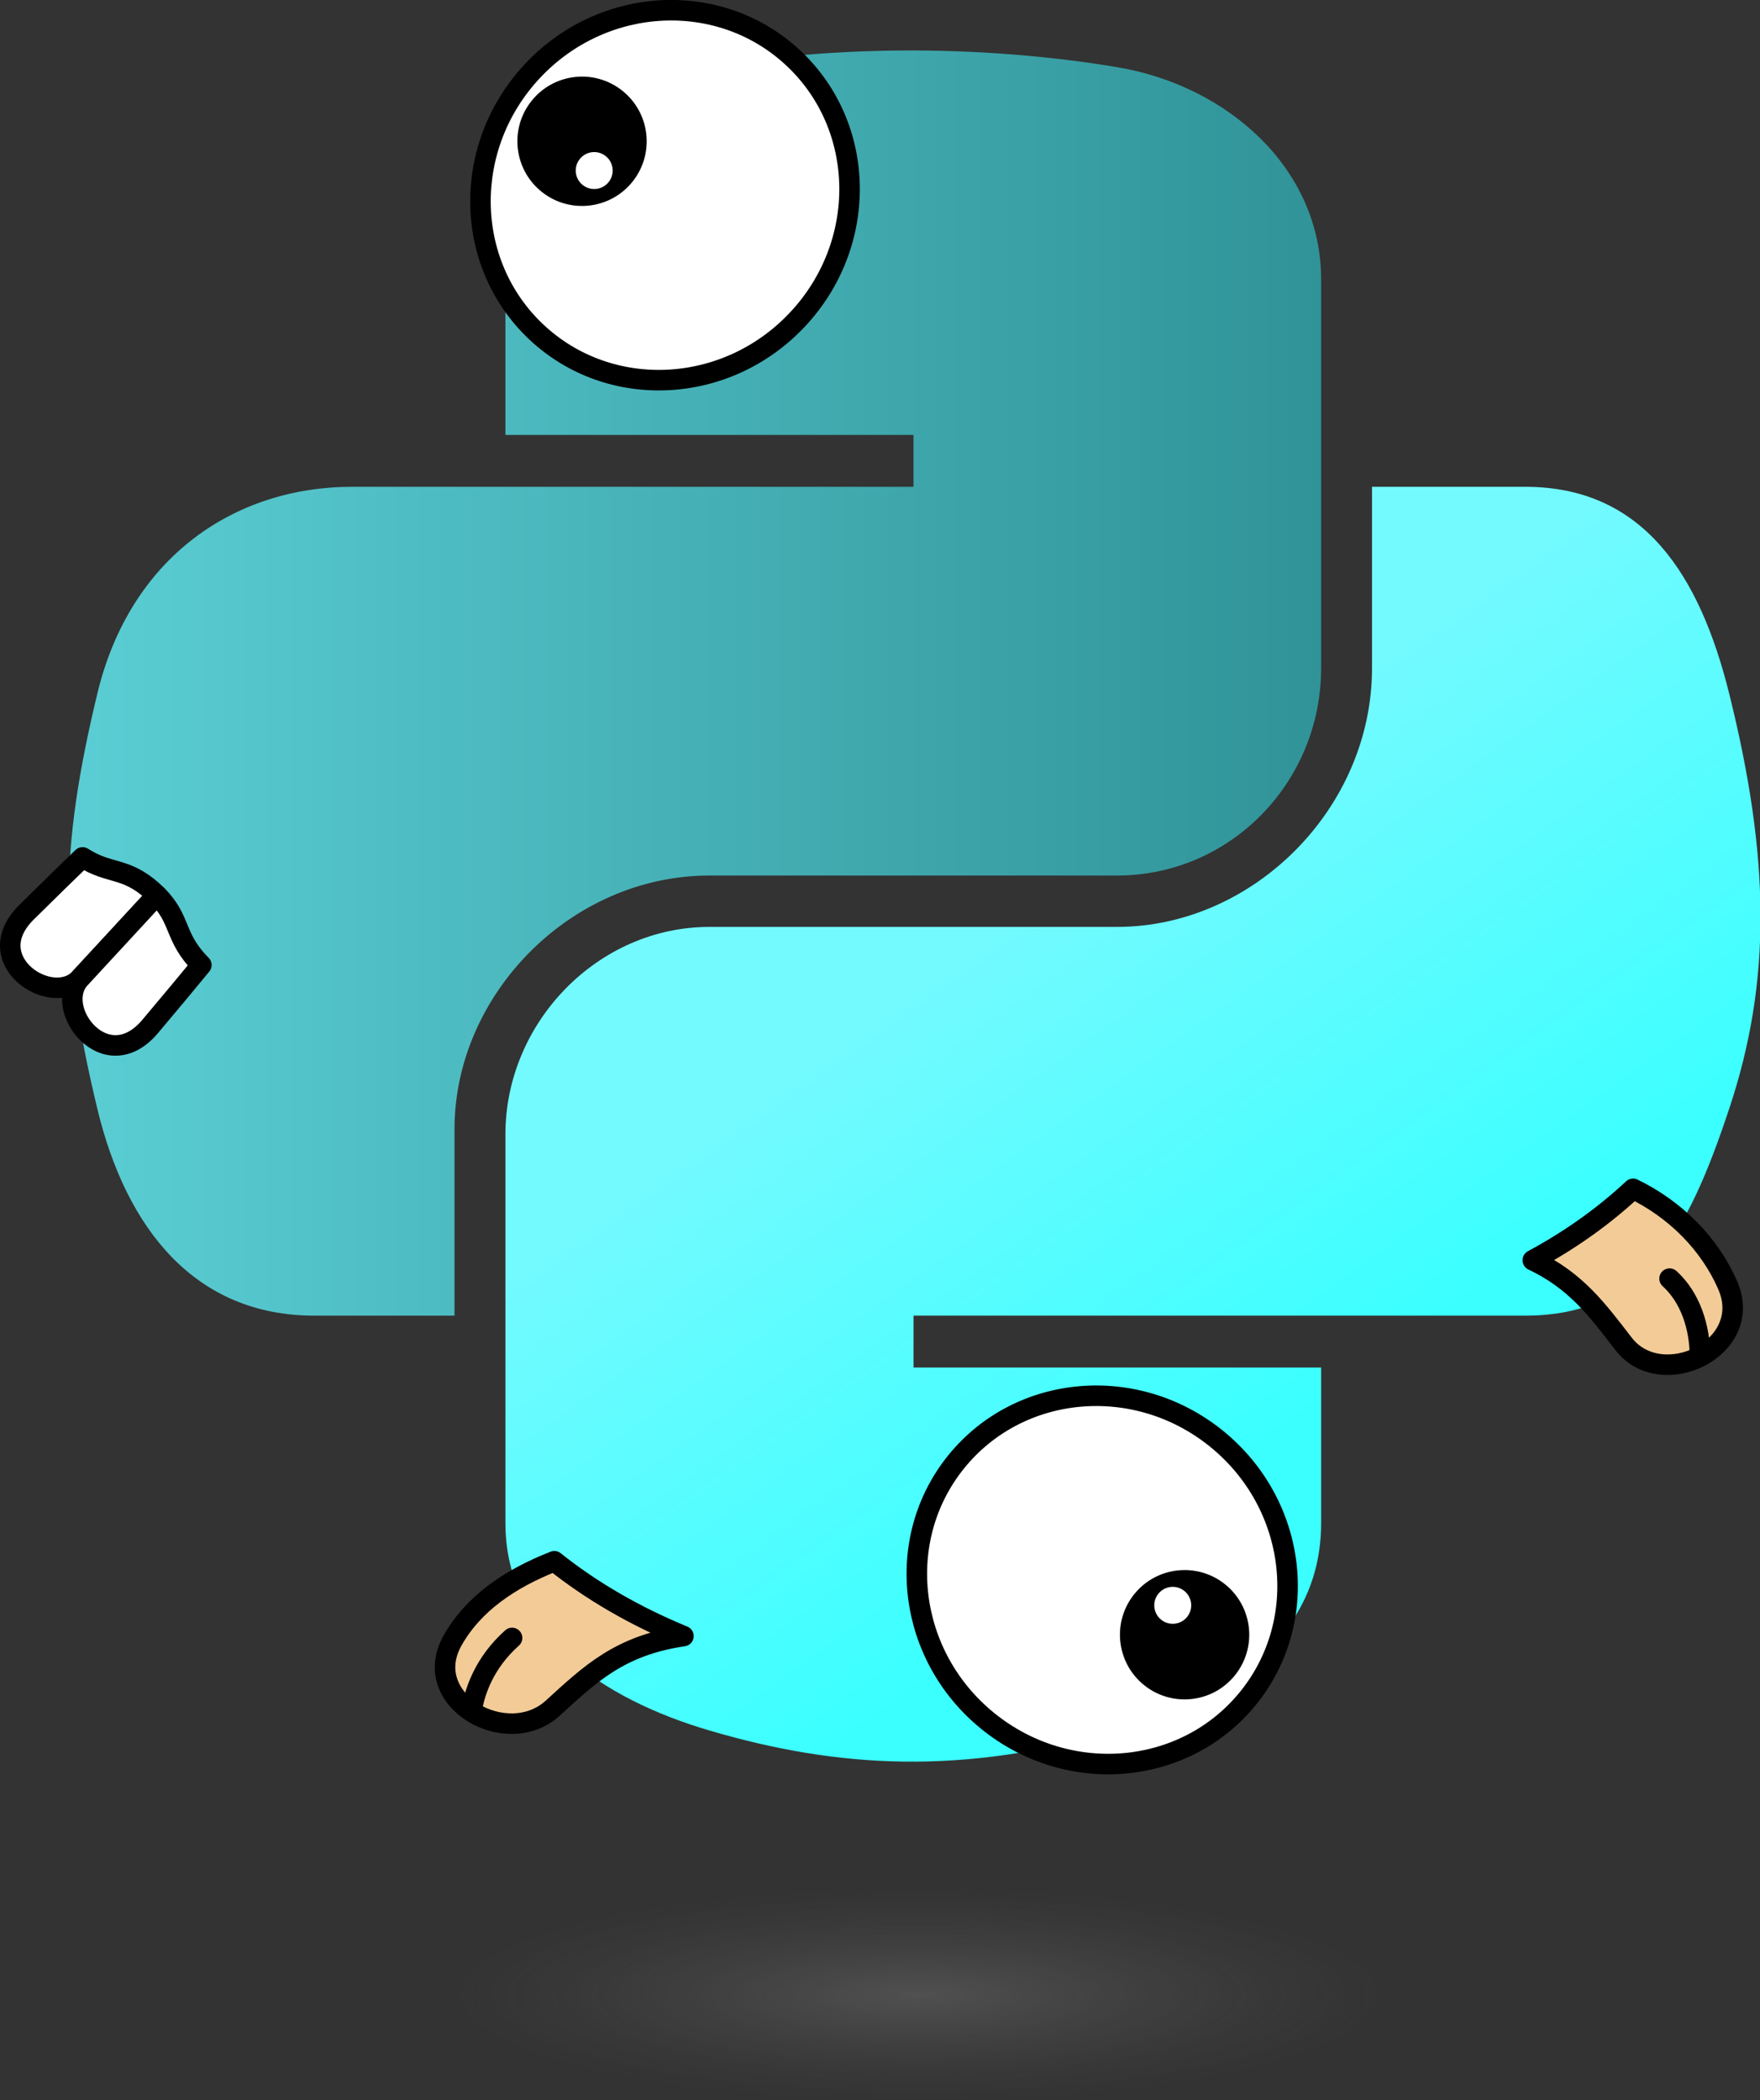 <?xml version="1.0" encoding="UTF-8" standalone="no"?>
<!-- Created with Inkscape (http://www.inkscape.org/) -->

<svg
   width="145.235mm"
   height="173.256mm"
   viewBox="0 0 145.235 173.256"
   version="1.1"
   id="svg5"
   inkscape:version="1.1.2 (b8e25be833, 2022-02-05)"
   sodipodi:docname="python_go.svg"
   xmlns:inkscape="http://www.inkscape.org/namespaces/inkscape"
   xmlns:sodipodi="http://sodipodi.sourceforge.net/DTD/sodipodi-0.dtd"
   xmlns:xlink="http://www.w3.org/1999/xlink"
   xmlns="http://www.w3.org/2000/svg"
   xmlns:svg="http://www.w3.org/2000/svg">
  <rect x="0" y="0" width="145.235" height="173.256" fill="#333333" stroke="none"/>
  <sodipodi:namedview
     id="namedview7"
     pagecolor="#ffffff"
     bordercolor="#666666"
     borderopacity="1.0"
     inkscape:pageshadow="2"
     inkscape:pageopacity="0.0"
     inkscape:pagecheckerboard="0"
     inkscape:document-units="mm"
     showgrid="false"
     fit-margin-top="0"
     fit-margin-left="0"
     fit-margin-right="0"
     fit-margin-bottom="0"
     inkscape:zoom="0.93859299"
     inkscape:cx="233.86069"
     inkscape:cy="292.45904"
     inkscape:window-width="2560"
     inkscape:window-height="1521"
     inkscape:window-x="-9"
     inkscape:window-y="-9"
     inkscape:window-maximized="1"
     inkscape:current-layer="layer1" />
  <defs
     id="defs2"><linearGradient
   id="linearGradient8021">
  <stop
     style="stop-color:#3bffff;stop-opacity:1"
     offset="0"
     id="stop8017" />
  <stop
     style="stop-color:#73faff;stop-opacity:1"
     offset="1"
     id="stop8019" />
</linearGradient>
<linearGradient
   id="linearGradient4689">
  <stop
     style="stop-color:#5aced4;stop-opacity:1"
     offset="0"
     id="stop1268" />
  <stop
     style="stop-color:#309398;stop-opacity:1"
     offset="1"
     id="stop1270" />
</linearGradient>
<linearGradient
   id="linearGradient2795">
  <stop
     style="stop-color:#b8b8b8;stop-opacity:0.498;"
     offset="0"
     id="stop2797" />
  <stop
     style="stop-color:#7f7f7f;stop-opacity:0;"
     offset="1"
     id="stop2799" />
</linearGradient>
<linearGradient
   id="linearGradient2787">
  <stop
     style="stop-color:#7f7f7f;stop-opacity:0.5;"
     offset="0"
     id="stop2789" />
  <stop
     style="stop-color:#7f7f7f;stop-opacity:0;"
     offset="1"
     id="stop2791" />
</linearGradient>
<linearGradient
   id="linearGradient3676">
  <stop
     style="stop-color:#b2b2b2;stop-opacity:0.5;"
     offset="0"
     id="stop3678" />
  <stop
     style="stop-color:#b3b3b3;stop-opacity:0;"
     offset="1"
     id="stop3680" />
</linearGradient>
<linearGradient
   id="linearGradient3236">
  <stop
     style="stop-color:#f4f4f4;stop-opacity:1"
     offset="0"
     id="stop3244" />
  <stop
     style="stop-color:white;stop-opacity:1"
     offset="1"
     id="stop3240" />
</linearGradient>
<linearGradient
   id="linearGradient4671">
  <stop
     style="stop-color:#ffd43b;stop-opacity:1;"
     offset="0"
     id="stop4673" />
  <stop
     style="stop-color:#ffe873;stop-opacity:1"
     offset="1"
     id="stop4675" />
</linearGradient>
<linearGradient
   id="linearGradient4689-1">
  <stop
     style="stop-color:#5a9fd4;stop-opacity:1;"
     offset="0"
     id="stop4691" />
  <stop
     style="stop-color:#306998;stop-opacity:1;"
     offset="1"
     id="stop4693" />
</linearGradient>
<linearGradient
   x1="224.24"
   y1="144.757"
   x2="-65.309"
   y2="144.757"
   id="linearGradient2987"
   xlink:href="#linearGradient4671"
   gradientUnits="userSpaceOnUse"
   gradientTransform="translate(100.27,99.611)" />
<linearGradient
   x1="172.942"
   y1="77.476"
   x2="26.67"
   y2="76.313"
   id="linearGradient2990"
   xlink:href="#linearGradient4689-1"
   gradientUnits="userSpaceOnUse"
   gradientTransform="translate(100.27,99.611)" />
<linearGradient
   inkscape:collect="always"
   xlink:href="#linearGradient4671"
   id="linearGradient2255"
   gradientUnits="userSpaceOnUse"
   gradientTransform="matrix(0.563,0,0,0.568,-11.597,-7.61)"
   x1="224.24"
   y1="144.757"
   x2="-65.309"
   y2="144.757" />
<linearGradient
   inkscape:collect="always"
   xlink:href="#linearGradient4689-1"
   id="linearGradient2258"
   gradientUnits="userSpaceOnUse"
   gradientTransform="matrix(0.563,0,0,0.568,-11.597,-7.61)"
   x1="172.942"
   y1="76.176"
   x2="26.67"
   y2="76.313" />
<radialGradient
   inkscape:collect="always"
   xlink:href="#linearGradient2795"
   id="radialGradient2801"
   cx="61.519"
   cy="132.286"
   fx="61.519"
   fy="132.286"
   r="29.037"
   gradientTransform="matrix(1,0,0,0.178,0,108.743)"
   gradientUnits="userSpaceOnUse" />
<linearGradient
   inkscape:collect="always"
   xlink:href="#linearGradient8021"
   id="linearGradient1475"
   gradientUnits="userSpaceOnUse"
   gradientTransform="matrix(0.563,0,0,0.568,-14.991,-11.702)"
   x1="150.961"
   y1="192.352"
   x2="112.031"
   y2="137.273" />
<radialGradient
   inkscape:collect="always"
   xlink:href="#linearGradient2795"
   id="radialGradient1480"
   gradientUnits="userSpaceOnUse"
   gradientTransform="matrix(1.7490565e-8,-0.24,1.055,3.7915457e-7,-83.701,142.462)"
   cx="61.519"
   cy="132.286"
   fx="61.519"
   fy="132.286"
   r="29.037" />

	
	
	
	
	
	
	
	
	
	
	
	
	
	
		
	
	
	
		
	
	
	
	
	
	
<linearGradient
   inkscape:collect="always"
   xlink:href="#linearGradient4689"
   id="linearGradient5713"
   x1="-3.5968242e-09"
   y1="41.547"
   x2="82.294"
   y2="41.547"
   gradientUnits="userSpaceOnUse" />
</defs>
  <g
     inkscape:label="Layer 1"
     inkscape:groupmode="layer"
     id="layer1"
     transform="translate(-29.468,-53.977)">
    <g
       id="g980"
       transform="matrix(1.256,0,0,1.256,35.126,58.141)">
      <path
         style="fill:url(#linearGradient5713);fill-opacity:1"
         d="M 54.919,9.1927421e-4 C 50.335,0.022 45.958,0.413 42.106,1.095 30.76,3.099 28.7,7.295 28.7,15.032 v 10.219 h 26.812 v 3.406 h -26.812 -10.062 c -7.792,0 -14.616,4.684 -16.75,13.594 -2.462,10.213 -2.571,16.586 0,27.25 1.906,7.938 6.458,13.594 14.25,13.594 h 9.219 v -12.25 c 0,-8.85 7.657,-16.656 16.75,-16.656 h 26.781 c 7.455,0 13.406,-6.138 13.406,-13.625 v -25.531 c 0,-7.266 -6.13,-12.725 -13.406,-13.937 C 64.282,0.328 59.502,-0.02 54.919,9.1927421e-4 Z m -14.5,8.219 c 2.77,0 5.031,2.299 5.031,5.125 -2e-6,2.816 -2.262,5.094 -5.031,5.094 -2.779,-1e-6 -5.031,-2.277 -5.031,-5.094 -10e-7,-2.826 2.252,-5.125 5.031,-5.125 z"
         id="path1948" />
      <path
         style="fill:url(#linearGradient1475);fill-opacity:1"
         d="m 85.638,28.657 v 11.906 c 0,9.231 -7.826,17 -16.75,17 h -26.781 c -7.336,0 -13.406,6.278 -13.406,13.625 v 25.531 c 0,7.266 6.319,11.54 13.406,13.625 8.487,2.496 16.626,2.947 26.781,0 6.75,-1.954 13.406,-5.888 13.406,-13.625 V 86.501 h -26.781 v -3.406 h 26.781 13.406 c 7.792,0 10.696,-5.435 13.406,-13.594 2.799,-8.399 2.68,-16.476 0,-27.25 -1.926,-7.757 -5.604,-13.594 -13.406,-13.594 z m -15.062,64.656 c 2.779,3e-6 5.031,2.277 5.031,5.094 -2e-6,2.826 -2.252,5.125 -5.031,5.125 -2.77,0 -5.031,-2.299 -5.031,-5.125 2e-6,-2.816 2.262,-5.094 5.031,-5.094 z"
         id="path1950" />
      <ellipse
         style="opacity:0.444;fill:url(#radialGradient1480);fill-opacity:1;fill-rule:nonzero;stroke:none;stroke-width:15.417;stroke-miterlimit:4;stroke-dasharray:none;stroke-opacity:1"
         id="path1894"
         cx="55.817"
         cy="127.701"
         rx="35.931"
         ry="6.967" />
    </g>
    <g
       id="g1244"
       transform="translate(165.842,18.737)">
      <path
         fill="none"
         stroke="#000000"
         stroke-width="1.694"
         stroke-linecap="round"
         stroke-linejoin="round"
         stroke-miterlimit="10"
         d="m -99.03,170.572 c -2.781,4.946 4.488,9.019 8.256,5.589 3.079,-2.802 5.509,-5.179 10.798,-5.955 -4.051,-1.667 -7.621,-3.749 -10.656,-6.173 -3.702,1.448 -6.7,3.52 -8.399,6.54 z"
         id="path1039"
         style="fill:#f2cb97;fill-opacity:1" />
      <path
         fill="none"
         stroke="#000000"
         stroke-width="1.694"
         stroke-linecap="round"
         stroke-linejoin="round"
         stroke-miterlimit="10"
         d="m -97.421,176.14 c 0.254,-1.397 1.016,-3.747 3.303,-5.78"
         id="path1047" />
    </g>
    <g
       id="g1248"
       transform="translate(178.2,-9.966)">
      <path
         fill="none"
         stroke="#000000"
         stroke-width="1.694"
         stroke-linecap="round"
         stroke-linejoin="round"
         stroke-miterlimit="10"
         d="m -14.753,174.806 c 3.115,4.032 10.856,0.37 8.593,-4.833 -1.487,-3.419 -4.296,-6.254 -7.812,-7.958 -2.303,2.15 -5.038,4.146 -8.273,5.89 3.579,1.695 5.333,4.107 7.492,6.901 z"
         id="path1041"
         style="fill:#f2cb97;fill-opacity:1" />
      <path
         fill="none"
         stroke="#000000"
         stroke-width="1.694"
         stroke-linecap="round"
         stroke-linejoin="round"
         stroke-miterlimit="10"
         d="m -8.457,175.686 c -0.007,-1.42 -0.368,-4.309 -2.503,-6.265"
         id="path1049" />
    </g>
    <g
       id="g1266"
       transform="translate(158.267,33.089)">
      <ellipse
         fill="none"
         stroke="#000000"
         stroke-width="1.694"
         stroke-linecap="round"
         stroke-linejoin="round"
         stroke-miterlimit="10"
         cx="77.615"
         cy="28.438"
         rx="15.496"
         ry="14.988"
         id="ellipse1061"
         style="fill:#ffffff;fill-opacity:1"
         transform="rotate(133.294)" />
      <circle
         cx="-43.14"
         cy="75.642"
         r="5.335"
         id="circle1063"
         style="stroke-width:0.282"
         transform="rotate(38.358)" />
      <circle
         fill="#ffffff"
         cx="-40.854"
         cy="76.912"
         r="1.524"
         id="circle1065"
         style="stroke-width:0.282"
         transform="rotate(38.358)" />
    </g>
    <g
       id="g1261"
       transform="rotate(-141.007,69.078,82.237)">
      <ellipse
         fill="none"
         stroke="#000000"
         stroke-width="1.694"
         stroke-linecap="round"
         stroke-linejoin="round"
         stroke-miterlimit="10"
         cx="-35.055"
         cy="35.211"
         rx="15.496"
         ry="14.988"
         id="ellipse1067"
         style="fill:#ffffff;fill-opacity:1" />
      <circle
         cx="-43.184"
         cy="35.974"
         r="5.335"
         id="circle1069"
         style="stroke-width:0.282" />
      <circle
         fill="#ffffff"
         cx="-40.897"
         cy="37.244"
         r="1.524"
         id="circle1071"
         style="stroke-width:0.282" />
    </g>
    <g
       id="g1252"
       transform="rotate(42.732,-65.78,225.563)"
       inkscape:transform-center-x="-7.175763"
       inkscape:transform-center-y="-2.3919597">
      <path
         fill="none"
         stroke="#000000"
         stroke-width="1.694"
         stroke-linecap="round"
         stroke-linejoin="round"
         stroke-miterlimit="10"
         d="m -53.128,80.347 c -3.044,0.053 -3.5,1.411 -6.121,1.879 -0.093,1.617 -0.21,3.829 -0.328,6.463 -0.254,5.674 6.944,4.403 6.944,1.016 0,-2.577 0,-7.258 0,-9.352 -0.158,-0.006 -0.321,-0.009 -0.495,-0.006 z"
         id="path1073"
         style="fill:#ffffff;fill-opacity:1" />
      <path
         fill="none"
         stroke="#000000"
         stroke-width="1.694"
         stroke-linecap="round"
         stroke-linejoin="round"
         stroke-miterlimit="10"
         d="m -52.633,89.704 c 0,3.387 7.198,4.657 6.944,-1.016 -0.121,-2.705 -0.242,-4.965 -0.336,-6.592 -3.299,-0.15 -3.702,-1.641 -6.608,-1.744 0,2.094 0,6.775 0,9.352 z"
         id="path1075"
         style="fill:#ffffff;fill-opacity:1" />
    </g>
  </g>
</svg>
